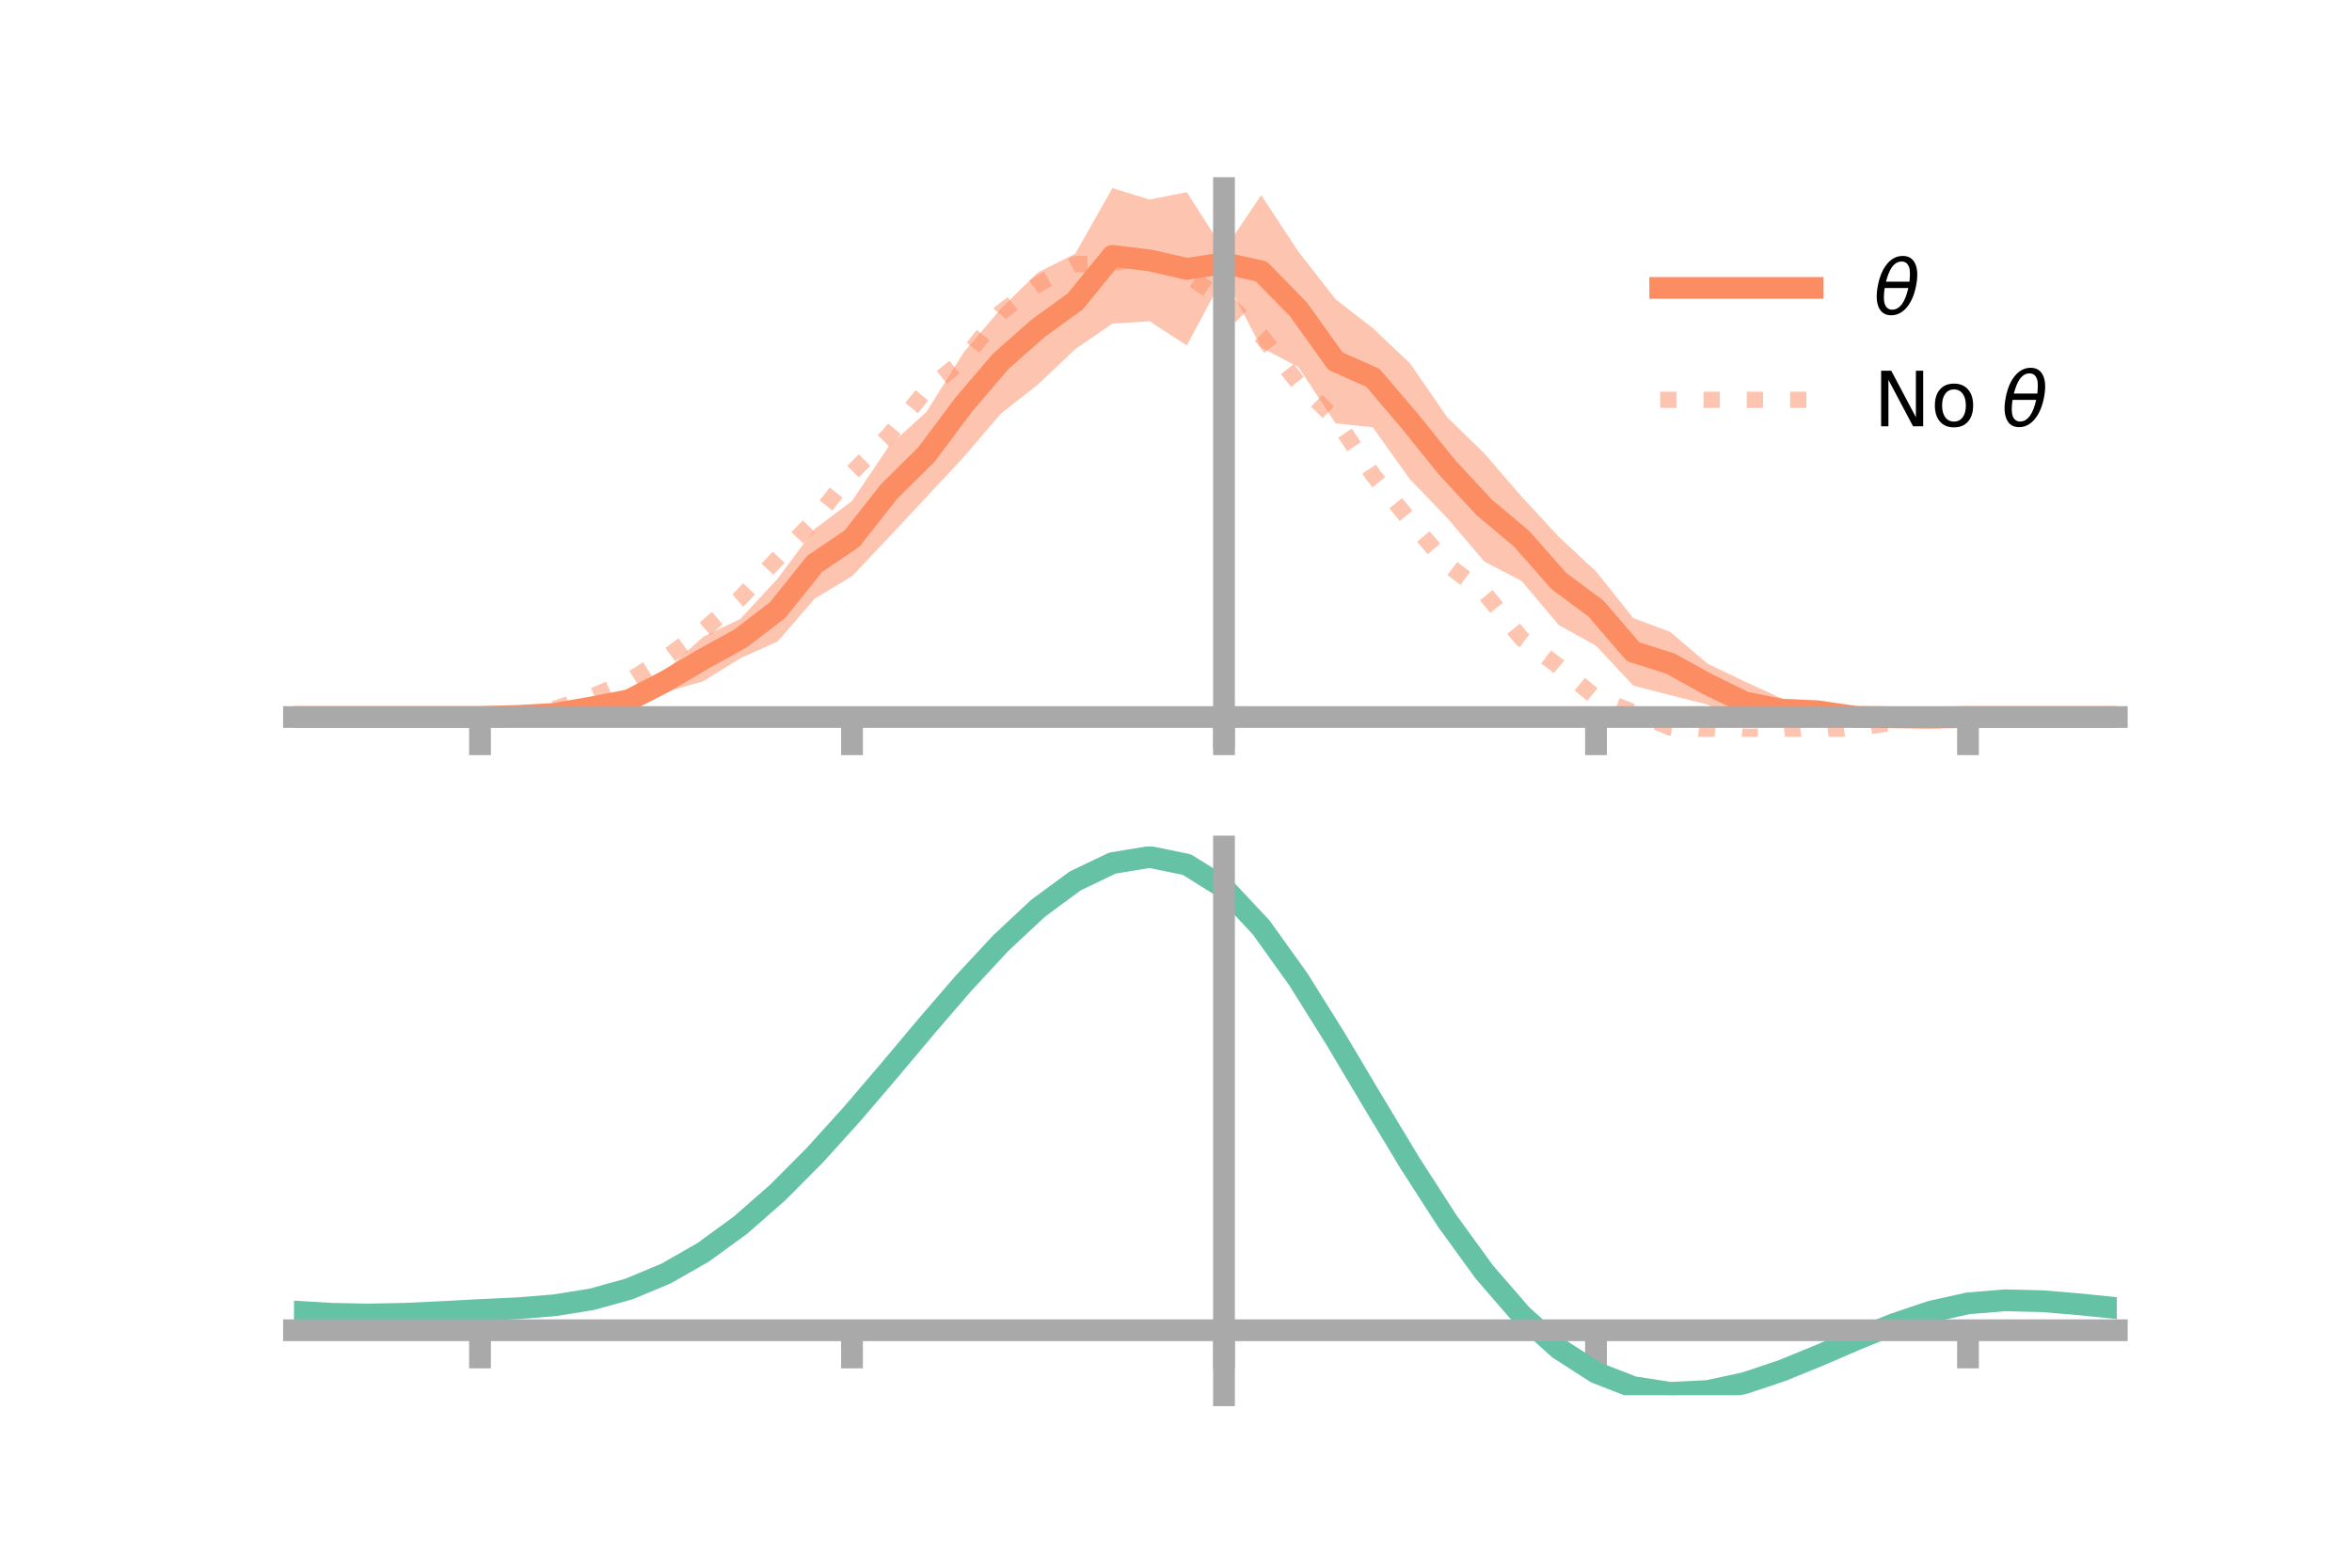 <?xml version="1.0" encoding="utf-8" standalone="no"?>
<!DOCTYPE svg PUBLIC "-//W3C//DTD SVG 1.1//EN"
  "http://www.w3.org/Graphics/SVG/1.1/DTD/svg11.dtd">
<!-- Created with matplotlib (https://matplotlib.org/) -->
<svg height="144pt" version="1.1" viewBox="0 0 216 144" width="216pt" xmlns="http://www.w3.org/2000/svg" xmlns:xlink="http://www.w3.org/1999/xlink">
 <defs>
  <style type="text/css">*{stroke-linecap:butt;stroke-linejoin:round;}</style>
 </defs>
 <g id="figure_1">
  <g id="patch_1">
   <path d="M 0 144 
L 216 144 
L 216 0 
L 0 0 
z
" style="fill:none;"/>
  </g>
  <g id="axes_1">
   <g id="patch_2">
    <path d="M 27 67.68 
L 194.4 67.68 
L 194.4 17.28 
L 27 17.28 
z
" style="fill:none;"/>
   </g>
   <g id="PolyCollection_1">
    <path clip-path="url(#p719cdecc38)" d="M 27 65.863 
L 27 65.863 
L 30.416 65.863 
L 33.833 65.863 
L 37.249 65.863 
L 40.665 65.863 
L 44.082 65.862 
L 47.498 65.624 
L 50.914 65.27 
L 54.331 64.39 
L 57.747 63.28 
L 61.163 61.56 
L 64.58 58.494 
L 67.996 56.848 
L 71.412 53.153 
L 74.829 48.581 
L 78.245 46.017 
L 81.661 40.94 
L 85.078 37.842 
L 88.494 32.376 
L 91.91 28.37 
L 95.327 25.016 
L 98.743 23.309 
L 102.159 17.28 
L 105.576 18.326 
L 108.992 17.654 
L 112.408 22.99 
L 115.824 17.927 
L 119.241 23.114 
L 122.657 27.486 
L 126.073 30.141 
L 129.49 33.375 
L 132.906 38.325 
L 136.322 41.656 
L 139.739 45.611 
L 143.155 49.308 
L 146.571 52.489 
L 149.988 56.767 
L 153.404 58.053 
L 156.82 60.968 
L 160.237 62.602 
L 163.653 64.177 
L 167.069 64.344 
L 170.486 65.253 
L 173.902 65.583 
L 177.318 65.79 
L 180.735 65.862 
L 184.151 65.863 
L 187.567 65.863 
L 190.984 65.863 
L 194.4 65.863 
L 194.4 65.863 
L 194.4 65.863 
L 190.984 65.863 
L 187.567 65.863 
L 184.151 65.863 
L 180.735 65.863 
L 177.318 66.059 
L 173.902 66.195 
L 170.486 66.458 
L 167.069 66.358 
L 163.653 66.213 
L 160.237 66.434 
L 156.82 64.72 
L 153.404 63.856 
L 149.988 62.972 
L 146.571 59.317 
L 143.155 57.415 
L 139.739 53.365 
L 136.322 51.586 
L 132.906 47.575 
L 129.49 44.035 
L 126.073 39.249 
L 122.657 38.886 
L 119.241 33.717 
L 115.824 31.917 
L 112.408 25.358 
L 108.992 31.737 
L 105.576 29.508 
L 102.159 29.725 
L 98.743 32.073 
L 95.327 35.309 
L 91.91 38.001 
L 88.494 41.997 
L 85.078 45.661 
L 81.661 49.32 
L 78.245 52.929 
L 74.829 54.98 
L 71.412 58.928 
L 67.996 60.46 
L 64.58 62.579 
L 61.163 63.556 
L 57.747 65.371 
L 54.331 65.569 
L 50.914 65.881 
L 47.498 65.903 
L 44.082 65.863 
L 40.665 65.863 
L 37.249 65.863 
L 33.833 65.863 
L 30.416 65.863 
L 27 65.863 
z
" style="fill:#fc8d62;fill-opacity:0.5;"/>
   </g>
   <g id="matplotlib.axis_1">
    <g id="xtick_1">
     <g id="line2d_1">
      <defs>
       <path d="M 0 0 
L 0 3.5 
" id="mc0e81cd242" style="stroke:#a9a9a9;stroke-width:2;"/>
      </defs>
      <g>
       <use style="fill:#a9a9a9;stroke:#a9a9a9;stroke-width:2;" x="44.082" xlink:href="#mc0e81cd242" y="65.863"/>
      </g>
     </g>
    </g>
    <g id="xtick_2">
     <g id="line2d_2">
      <g>
       <use style="fill:#a9a9a9;stroke:#a9a9a9;stroke-width:2;" x="78.245" xlink:href="#mc0e81cd242" y="65.863"/>
      </g>
     </g>
    </g>
    <g id="xtick_3">
     <g id="line2d_3">
      <g>
       <use style="fill:#a9a9a9;stroke:#a9a9a9;stroke-width:2;" x="112.408" xlink:href="#mc0e81cd242" y="65.863"/>
      </g>
     </g>
    </g>
    <g id="xtick_4">
     <g id="line2d_4">
      <g>
       <use style="fill:#a9a9a9;stroke:#a9a9a9;stroke-width:2;" x="146.571" xlink:href="#mc0e81cd242" y="65.863"/>
      </g>
     </g>
    </g>
    <g id="xtick_5">
     <g id="line2d_5">
      <g>
       <use style="fill:#a9a9a9;stroke:#a9a9a9;stroke-width:2;" x="180.735" xlink:href="#mc0e81cd242" y="65.863"/>
      </g>
     </g>
    </g>
   </g>
   <g id="matplotlib.axis_2"/>
   <g id="line2d_6">
    <path clip-path="url(#p719cdecc38)" d="M 27 65.863 
L 30.416 65.863 
L 33.833 65.863 
L 37.249 65.863 
L 40.665 65.863 
L 44.082 65.862 
L 47.498 65.763 
L 50.914 65.575 
L 54.331 64.979 
L 57.747 64.325 
L 61.163 62.558 
L 64.58 60.537 
L 67.996 58.654 
L 71.412 56.041 
L 74.829 51.78 
L 78.245 49.473 
L 81.661 45.13 
L 85.078 41.752 
L 88.494 37.186 
L 91.91 33.185 
L 95.327 30.162 
L 98.743 27.691 
L 102.159 23.502 
L 105.576 23.917 
L 108.992 24.696 
L 112.408 24.174 
L 115.824 24.922 
L 119.241 28.415 
L 122.657 33.186 
L 126.073 34.695 
L 129.49 38.705 
L 132.906 42.95 
L 136.322 46.621 
L 139.739 49.488 
L 143.155 53.362 
L 146.571 55.903 
L 149.988 59.869 
L 153.404 60.954 
L 156.82 62.844 
L 160.237 64.518 
L 163.653 65.195 
L 167.069 65.351 
L 170.486 65.855 
L 173.902 65.889 
L 177.318 65.924 
L 180.735 65.863 
L 184.151 65.863 
L 187.567 65.863 
L 190.984 65.863 
L 194.4 65.863 
" style="fill:none;stroke:#fc8d62;stroke-linecap:square;stroke-width:2;"/>
   </g>
   <g id="line2d_7">
    <path clip-path="url(#p719cdecc38)" d="M 27 65.863 
L 30.416 65.863 
L 33.833 65.863 
L 37.249 65.863 
L 40.665 65.863 
L 44.082 65.857 
L 47.498 65.684 
L 50.914 65.12 
L 54.331 63.994 
L 57.747 62.537 
L 61.163 60.397 
L 64.58 57.894 
L 67.996 54.935 
L 71.412 51.292 
L 74.829 47.72 
L 78.245 43.424 
L 81.661 39.956 
L 85.078 35.825 
L 88.494 33.041 
L 91.91 28.714 
L 95.327 26.121 
L 98.743 24.264 
L 102.159 24.17 
L 105.576 23.502 
L 108.992 25.272 
L 112.408 27.548 
L 115.824 30.831 
L 119.241 35.197 
L 122.657 38.497 
L 126.073 43.596 
L 129.49 47.836 
L 132.906 51.861 
L 136.322 54.457 
L 139.739 58.647 
L 143.155 61.225 
L 146.571 64.079 
L 149.988 65.415 
L 153.404 66.835 
L 156.82 67.303 
L 160.237 67.68 
L 163.653 67.66 
L 167.069 67.267 
L 170.486 66.895 
L 173.902 66.346 
L 177.318 66.003 
L 180.735 65.867 
L 184.151 65.863 
L 187.567 65.863 
L 190.984 65.863 
L 194.4 65.863 
" style="fill:none;stroke:#fc8d62;stroke-dasharray:1.5,2.475;stroke-dashoffset:0;stroke-opacity:0.5;stroke-width:1.5;"/>
   </g>
   <g id="patch_3">
    <path d="M 112.408 67.68 
L 112.408 17.28 
" style="fill:none;stroke:#a9a9a9;stroke-linecap:square;stroke-linejoin:miter;stroke-width:2;"/>
   </g>
   <g id="patch_4">
    <path d="M 194.4 67.68 
L 194.4 17.28 
" style="fill:none;"/>
   </g>
   <g id="patch_5">
    <path d="M 27 65.863 
L 194.4 65.863 
" style="fill:none;stroke:#a9a9a9;stroke-linecap:square;stroke-linejoin:miter;stroke-width:2;"/>
   </g>
   <g id="patch_6">
    <path d="M 27 17.28 
L 194.4 17.28 
" style="fill:none;"/>
   </g>
   <g id="legend_1">
    <g id="line2d_8">
     <path d="M 152.47 26.449 
L 166.47 26.449 
" style="fill:none;stroke:#fc8d62;stroke-linecap:square;stroke-width:2;"/>
    </g>
    <g id="line2d_9"/>
    <g id="text_1">
     <!-- $\theta$ -->
     <g transform="translate(172.07 28.899)scale(0.07 -0.07)">
      <defs>
       <path d="M 45.516 34.672 
L 14.453 34.672 
Q 12.359 20.062 14.5 13.875 
Q 17.188 6.25 24.469 6.25 
Q 31.781 6.25 37.359 13.922 
Q 42.234 20.656 45.516 34.672 
z
M 47.016 42.969 
Q 48.344 56.844 46.625 61.719 
Q 43.953 69.438 36.766 69.438 
Q 29.297 69.438 23.828 61.812 
Q 19.531 55.672 16.156 42.969 
z
M 38.188 76.766 
Q 49.906 76.766 54.594 66.406 
Q 59.281 56.109 55.719 37.844 
Q 52.203 19.625 43.453 9.281 
Q 34.766 -1.125 23.047 -1.125 
Q 11.281 -1.125 6.641 9.281 
Q 2 19.625 5.516 37.844 
Q 9.078 56.109 17.719 66.406 
Q 26.422 76.766 38.188 76.766 
z
" id="DejaVuSans-Oblique-952"/>
      </defs>
      <use transform="translate(0 0.234)" xlink:href="#DejaVuSans-Oblique-952"/>
     </g>
    </g>
    <g id="line2d_10">
     <path d="M 152.47 36.724 
L 166.47 36.724 
" style="fill:none;stroke:#fc8d62;stroke-dasharray:1.5,2.475;stroke-dashoffset:0;stroke-opacity:0.5;stroke-width:1.5;"/>
    </g>
    <g id="line2d_11"/>
    <g id="text_2">
     <!-- No $\theta$ -->
     <g transform="translate(172.07 39.174)scale(0.07 -0.07)">
      <defs>
       <path d="M 9.812 72.906 
L 23.094 72.906 
L 55.422 11.922 
L 55.422 72.906 
L 64.984 72.906 
L 64.984 0 
L 51.703 0 
L 19.391 60.984 
L 19.391 0 
L 9.812 0 
z
" id="DejaVuSans-78"/>
       <path d="M 30.609 48.391 
Q 23.391 48.391 19.188 42.75 
Q 14.984 37.109 14.984 27.297 
Q 14.984 17.484 19.156 11.844 
Q 23.344 6.203 30.609 6.203 
Q 37.797 6.203 41.984 11.859 
Q 46.188 17.531 46.188 27.297 
Q 46.188 37.016 41.984 42.703 
Q 37.797 48.391 30.609 48.391 
z
M 30.609 56 
Q 42.328 56 49.016 48.375 
Q 55.719 40.766 55.719 27.297 
Q 55.719 13.875 49.016 6.219 
Q 42.328 -1.422 30.609 -1.422 
Q 18.844 -1.422 12.172 6.219 
Q 5.516 13.875 5.516 27.297 
Q 5.516 40.766 12.172 48.375 
Q 18.844 56 30.609 56 
z
" id="DejaVuSans-111"/>
       <path id="DejaVuSans-32"/>
      </defs>
      <use transform="translate(0 0.234)" xlink:href="#DejaVuSans-78"/>
      <use transform="translate(74.805 0.234)" xlink:href="#DejaVuSans-111"/>
      <use transform="translate(135.986 0.234)" xlink:href="#DejaVuSans-32"/>
      <use transform="translate(167.773 0.234)" xlink:href="#DejaVuSans-Oblique-952"/>
     </g>
    </g>
   </g>
  </g>
  <g id="axes_2">
   <g id="patch_7">
    <path d="M 27 128.16 
L 194.4 128.16 
L 194.4 77.76 
L 27 77.76 
z
" style="fill:none;"/>
   </g>
   <g id="PolyCollection_2">
    <path clip-path="url(#p7b636d296f)" d="M 27 120.513 
L 27 120.432 
L 30.416 120.648 
L 33.833 120.716 
L 37.249 120.642 
L 40.665 120.472 
L 44.082 120.281 
L 47.498 120.116 
L 50.914 119.837 
L 54.331 119.284 
L 57.747 118.33 
L 61.163 116.881 
L 64.58 114.889 
L 67.996 112.344 
L 71.412 109.278 
L 74.829 105.76 
L 78.245 101.89 
L 81.661 97.798 
L 85.078 93.638 
L 88.494 89.585 
L 91.91 85.827 
L 95.327 82.564 
L 98.743 79.998 
L 102.159 78.331 
L 105.576 77.76 
L 108.992 78.472 
L 112.408 80.635 
L 115.824 84.335 
L 119.241 89.179 
L 122.657 94.726 
L 126.073 100.56 
L 129.49 106.321 
L 132.906 111.708 
L 136.322 116.487 
L 139.739 120.492 
L 143.155 123.624 
L 146.571 125.848 
L 149.988 127.189 
L 153.404 127.724 
L 156.82 127.563 
L 160.237 126.844 
L 163.653 125.719 
L 167.069 124.351 
L 170.486 122.902 
L 173.902 121.532 
L 177.318 120.393 
L 180.735 119.637 
L 184.151 119.359 
L 187.567 119.447 
L 190.984 119.742 
L 194.4 120.106 
L 194.4 120.213 
L 194.4 120.213 
L 190.984 119.873 
L 187.567 119.597 
L 184.151 119.52 
L 180.735 119.802 
L 177.318 120.569 
L 173.902 121.737 
L 170.486 123.154 
L 167.069 124.656 
L 163.653 126.075 
L 160.237 127.239 
L 156.82 127.984 
L 153.404 128.16 
L 149.988 127.637 
L 146.571 126.317 
L 143.155 124.141 
L 139.739 121.095 
L 136.322 117.213 
L 132.906 112.587 
L 129.49 107.372 
L 126.073 101.791 
L 122.657 96.133 
L 119.241 90.751 
L 115.824 86.047 
L 112.408 82.456 
L 108.992 80.361 
L 105.576 79.675 
L 102.159 80.228 
L 98.743 81.835 
L 95.327 84.302 
L 91.91 87.433 
L 88.494 91.032 
L 85.078 94.907 
L 81.661 98.877 
L 78.245 102.779 
L 74.829 106.466 
L 71.412 109.817 
L 67.996 112.739 
L 64.58 115.171 
L 61.163 117.086 
L 57.747 118.489 
L 54.331 119.422 
L 50.914 119.963 
L 47.498 120.232 
L 44.082 120.385 
L 40.665 120.56 
L 37.249 120.712 
L 33.833 120.773 
L 30.416 120.709 
L 27 120.513 
z
" style="fill:#66c2a5;fill-opacity:0.5;"/>
   </g>
   <g id="matplotlib.axis_3">
    <g id="xtick_6">
     <g id="line2d_12">
      <g>
       <use style="fill:#a9a9a9;stroke:#a9a9a9;stroke-width:2;" x="44.082" xlink:href="#mc0e81cd242" y="122.19"/>
      </g>
     </g>
    </g>
    <g id="xtick_7">
     <g id="line2d_13">
      <g>
       <use style="fill:#a9a9a9;stroke:#a9a9a9;stroke-width:2;" x="78.245" xlink:href="#mc0e81cd242" y="122.19"/>
      </g>
     </g>
    </g>
    <g id="xtick_8">
     <g id="line2d_14">
      <g>
       <use style="fill:#a9a9a9;stroke:#a9a9a9;stroke-width:2;" x="112.408" xlink:href="#mc0e81cd242" y="122.19"/>
      </g>
     </g>
    </g>
    <g id="xtick_9">
     <g id="line2d_15">
      <g>
       <use style="fill:#a9a9a9;stroke:#a9a9a9;stroke-width:2;" x="146.571" xlink:href="#mc0e81cd242" y="122.19"/>
      </g>
     </g>
    </g>
    <g id="xtick_10">
     <g id="line2d_16">
      <g>
       <use style="fill:#a9a9a9;stroke:#a9a9a9;stroke-width:2;" x="180.735" xlink:href="#mc0e81cd242" y="122.19"/>
      </g>
     </g>
    </g>
   </g>
   <g id="matplotlib.axis_4"/>
   <g id="line2d_17">
    <path clip-path="url(#p7b636d296f)" d="M 27 120.473 
L 30.416 120.678 
L 33.833 120.745 
L 37.249 120.677 
L 40.665 120.516 
L 44.082 120.333 
L 47.498 120.174 
L 50.914 119.9 
L 54.331 119.353 
L 57.747 118.409 
L 61.163 116.984 
L 64.58 115.03 
L 67.996 112.541 
L 71.412 109.547 
L 74.829 106.113 
L 78.245 102.335 
L 81.661 98.338 
L 85.078 94.272 
L 88.494 90.308 
L 91.91 86.63 
L 95.327 83.433 
L 98.743 80.917 
L 102.159 79.28 
L 105.576 78.717 
L 108.992 79.416 
L 112.408 81.546 
L 115.824 85.191 
L 119.241 89.965 
L 122.657 95.429 
L 126.073 101.175 
L 129.49 106.847 
L 132.906 112.148 
L 136.322 116.85 
L 139.739 120.794 
L 143.155 123.882 
L 146.571 126.082 
L 149.988 127.413 
L 153.404 127.942 
L 156.82 127.774 
L 160.237 127.041 
L 163.653 125.897 
L 167.069 124.504 
L 170.486 123.028 
L 173.902 121.635 
L 177.318 120.481 
L 180.735 119.719 
L 184.151 119.44 
L 187.567 119.522 
L 190.984 119.807 
L 194.4 120.159 
" style="fill:none;stroke:#66c2a5;stroke-linecap:square;stroke-width:2;"/>
   </g>
   <g id="patch_8">
    <path d="M 112.408 128.16 
L 112.408 77.76 
" style="fill:none;stroke:#a9a9a9;stroke-linecap:square;stroke-linejoin:miter;stroke-width:2;"/>
   </g>
   <g id="patch_9">
    <path d="M 194.4 128.16 
L 194.4 77.76 
" style="fill:none;"/>
   </g>
   <g id="patch_10">
    <path d="M 27 122.19 
L 194.4 122.19 
" style="fill:none;stroke:#a9a9a9;stroke-linecap:square;stroke-linejoin:miter;stroke-width:2;"/>
   </g>
   <g id="patch_11">
    <path d="M 27 77.76 
L 194.4 77.76 
" style="fill:none;"/>
   </g>
  </g>
 </g>
 <defs>
  <clipPath id="p719cdecc38">
   <rect height="50.4" width="167.4" x="27" y="17.28"/>
  </clipPath>
  <clipPath id="p7b636d296f">
   <rect height="50.4" width="167.4" x="27" y="77.76"/>
  </clipPath>
 </defs>
</svg>
